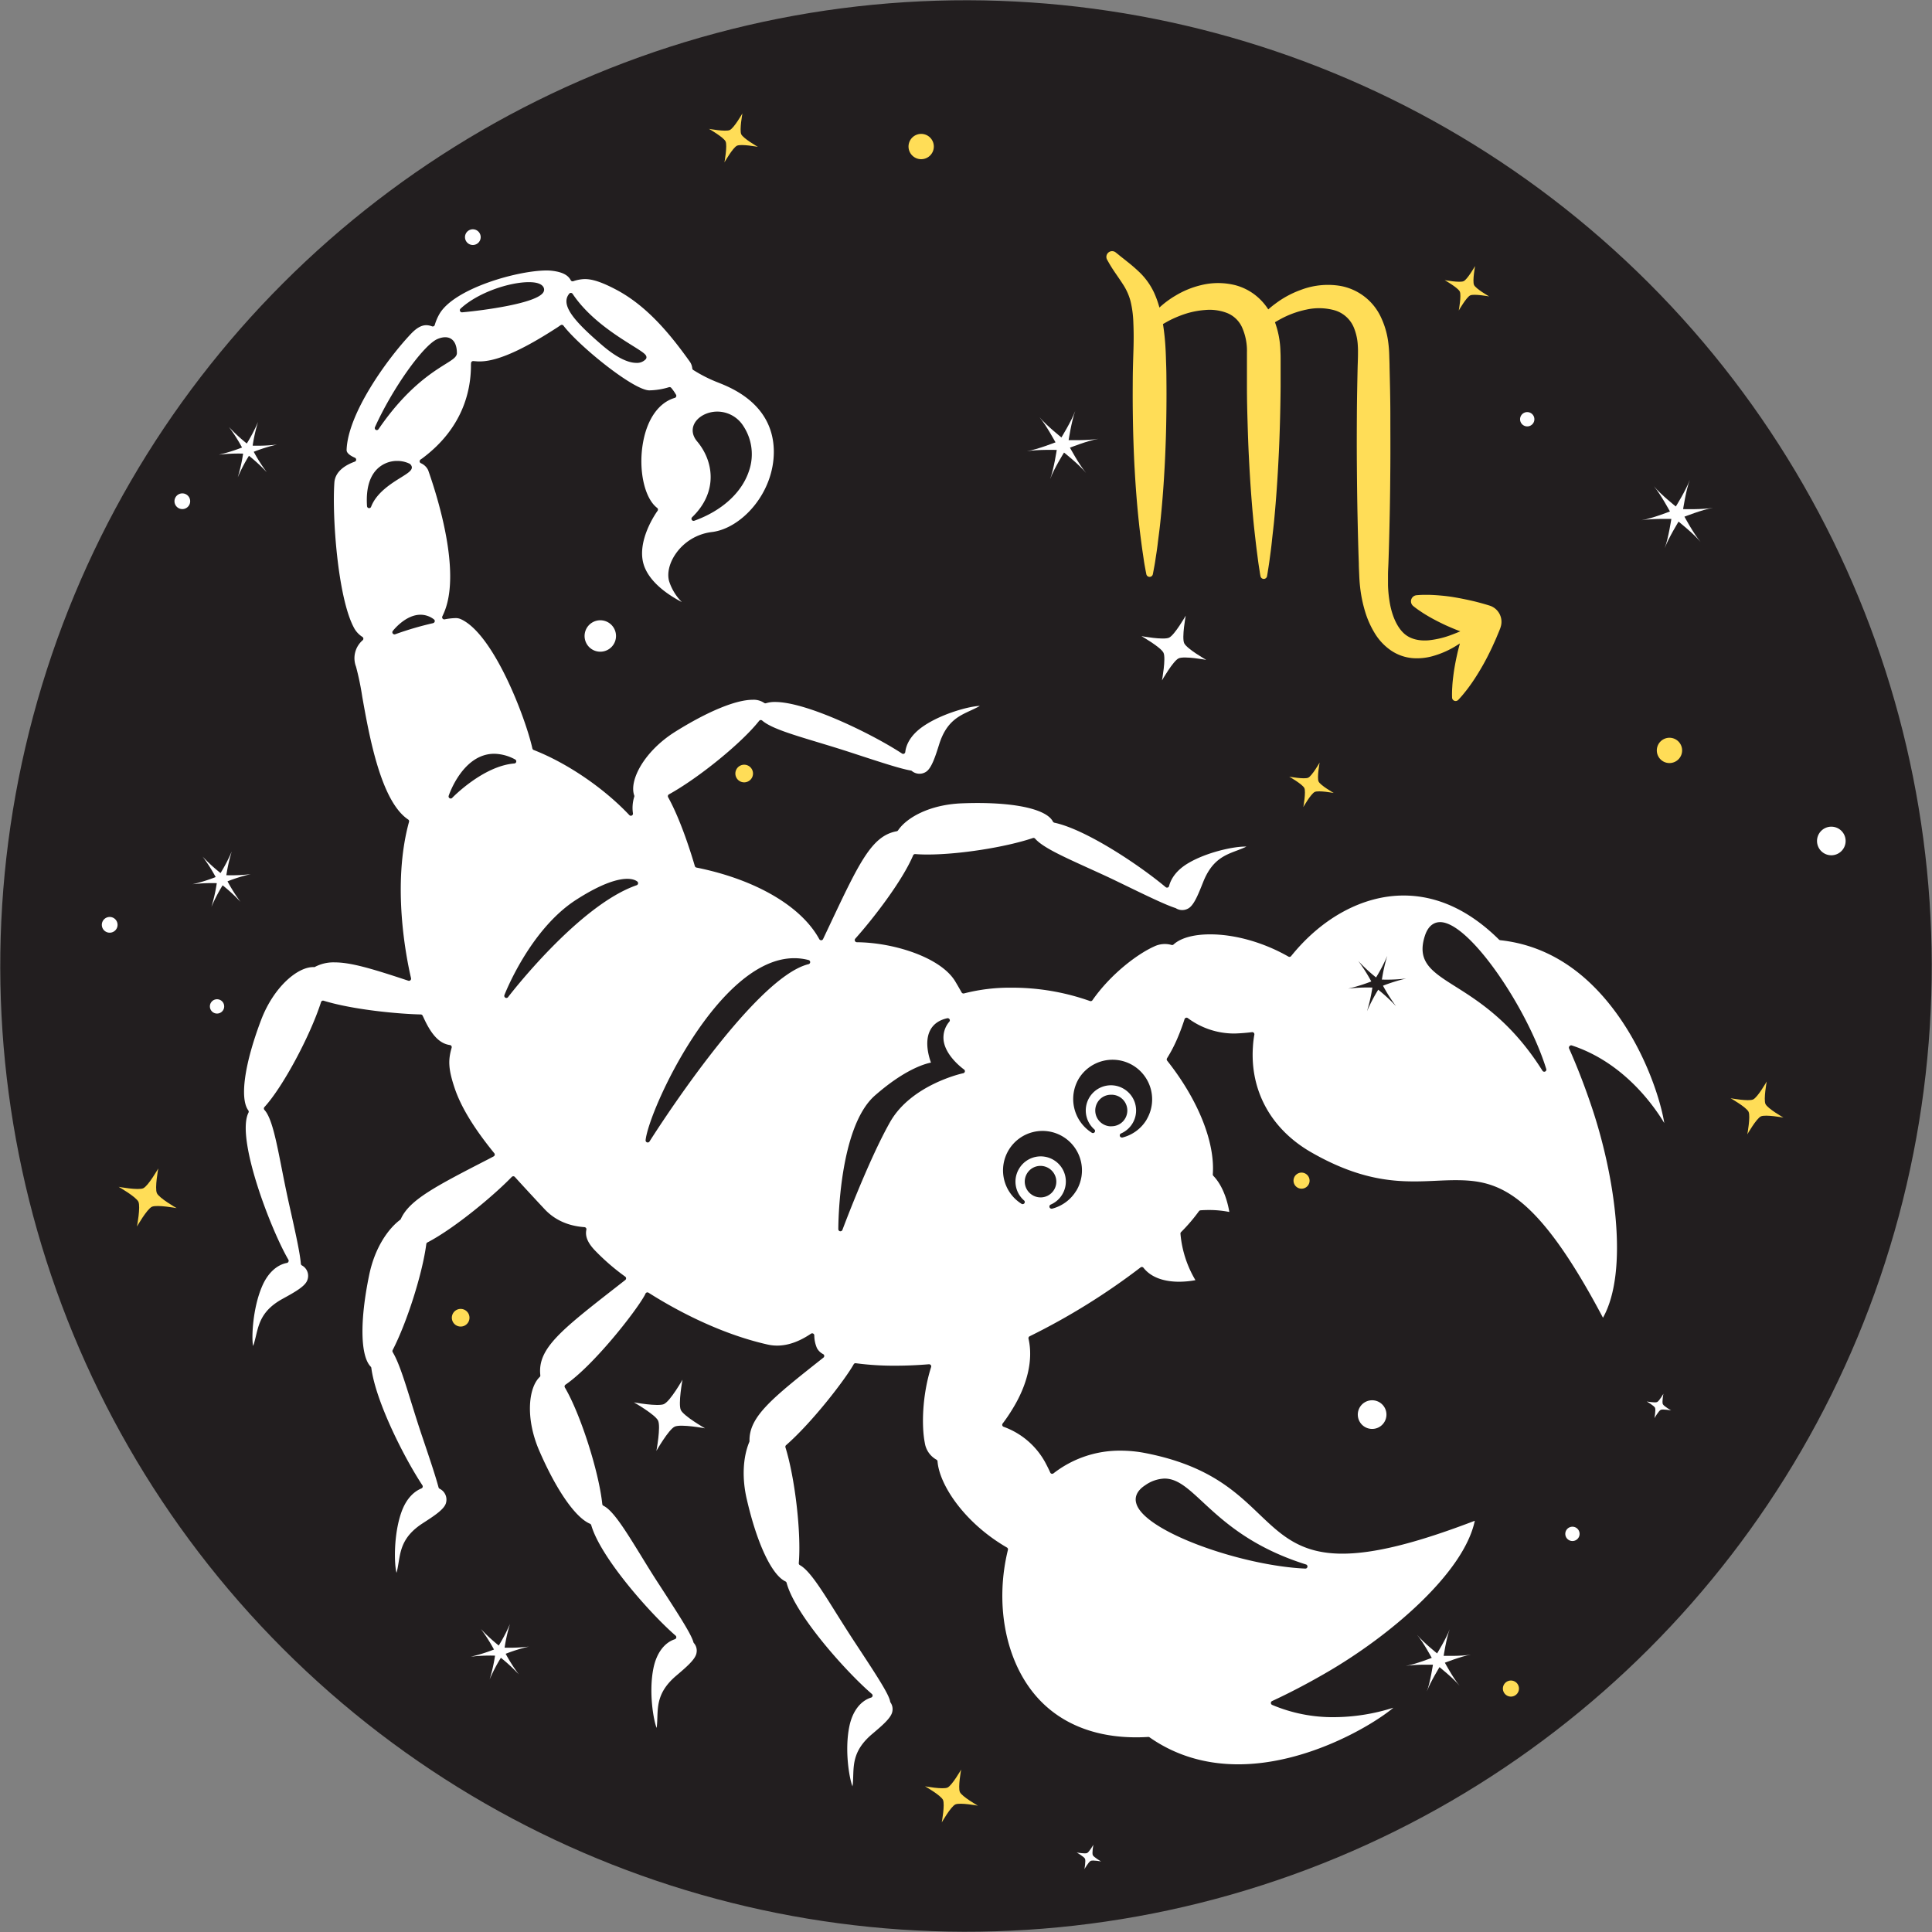 <svg xmlns="http://www.w3.org/2000/svg" viewBox="0 0 832.22 832.22"><rect x="0" y="0" width="832.22" height="832.22" fill="#808080" stroke="none"/><defs><style>.cls-1,.cls-6{fill:#221e1f;}.cls-2{fill:#FFDD57;}.cls-2,.cls-3,.cls-4,.cls-6{fill-rule:evenodd;}.cls-3{fill:#fff;}.cls-4,.cls-5{fill:#FFDD57;}</style></defs><title>Element 8</title><g id="Ebene_2" data-name="Ebene 2"><g id="Layer_3" data-name="Layer 3"><circle class="cls-1" cx="416.11" cy="416.11" r="415.99" transform="translate(-172.36 416.11) rotate(-45)"/><path class="cls-2" d="M724.25,325.12a5.45,5.45,0,1,0-7,3.24A5.46,5.46,0,0,0,724.25,325.12Z"/><path class="cls-2" d="M401.92,65a5.45,5.45,0,1,0-7,3.24A5.45,5.45,0,0,0,401.92,65Z"/><path class="cls-3" d="M286.1,604.79c-2.63,1.22-13.05-.72-13.05-.72s9.21,5.25,10.43,7.89-.73,13-.73,13,5.26-9.21,7.89-10.43,13.06.73,13.06.73-9.21-5.26-10.43-7.89.72-13.06.72-13.06-5.25,9.21-7.89,10.43Z"/><path class="cls-4" d="M61.76,511.83c-2.14,1-10.65-.59-10.65-.59s7.51,4.29,8.51,6.43S59,528.33,59,528.33s4.29-7.52,6.44-8.51,10.65.59,10.65.59-7.52-4.29-8.51-6.44.59-10.65.59-10.65-4.29,7.51-6.44,8.51Z"/><path class="cls-4" d="M314.39,56c-1.81.84-9-.49-9-.49s6.32,3.61,7.16,5.42-.49,9-.49,9,3.61-6.33,5.41-7.17,9,.5,9,.5-6.33-3.61-7.17-5.42.5-9,.5-9-3.61,6.32-5.42,7.16Z"/><path class="cls-3" d="M104.26,192.76a69.59,69.59,0,0,1-10,3.1,72.08,72.08,0,0,1,10.46-.46,69.62,69.62,0,0,1-2.31,10.22,71.06,71.06,0,0,1,4.83-9.29,69.24,69.24,0,0,1,7.69,7.11,70.25,70.25,0,0,1-5.63-8.83,69.59,69.59,0,0,1,10-3.1,72.17,72.17,0,0,1-10.47.46,70.47,70.47,0,0,1,2.32-10.22,69.36,69.36,0,0,1-4.84,9.29,70.46,70.46,0,0,1-7.68-7.11,72.32,72.32,0,0,1,5.63,8.83Z"/><path class="cls-3" d="M212.78,710.54a72.1,72.1,0,0,1-10,3.1,70.54,70.54,0,0,1,10.46-.46,70.47,70.47,0,0,1-2.32,10.22,70.44,70.44,0,0,1,4.84-9.3,71.81,71.81,0,0,1,7.69,7.12,70.08,70.08,0,0,1-5.63-8.84,71.62,71.62,0,0,1,10-3.1,70.57,70.57,0,0,1-10.46.46,70.16,70.16,0,0,1,2.32-10.21,71.35,71.35,0,0,1-4.84,9.29,71.81,71.81,0,0,1-7.69-7.12,70.08,70.08,0,0,1,5.63,8.84Z"/><path class="cls-3" d="M92.92,377.79a70.21,70.21,0,0,1-10,3.1,70.57,70.57,0,0,1,10.46-.46,71.35,71.35,0,0,1-2.31,10.22,70.86,70.86,0,0,1,4.83-9.3,71.81,71.81,0,0,1,7.69,7.12A71,71,0,0,1,98,379.64a69.75,69.75,0,0,1,10-3.1A70,70,0,0,1,97.5,377a70.45,70.45,0,0,1,2.32-10.21A69.36,69.36,0,0,1,95,376.07,70.19,70.19,0,0,1,87.29,369a70.25,70.25,0,0,1,5.63,8.83Z"/><path class="cls-3" d="M454.63,190.56c0-.05-7.53,3-12.32,3.81,4.79-.83,12.91-.53,12.89-.56s-1.18,8-2.86,12.57c1.68-4.56,6-11.44,6-11.44s6.35,5,9.47,8.76c-3.12-3.73-6.92-10.91-6.93-10.87s7.52-3,12.31-3.82c-4.79.83-12.91.53-12.88.57s1.18-8,2.85-12.58c-1.67,4.57-6,11.45-5.95,11.44s-6.35-5-9.46-8.76c3.11,3.73,6.91,10.92,6.93,10.88Z"/><path class="cls-3" d="M719.38,220.29s-7.53,3-12.31,3.81c4.78-.83,12.91-.53,12.88-.56s-1.18,8-2.85,12.57c1.67-4.56,6-11.44,5.95-11.43s6.34,5,9.46,8.75c-3.12-3.73-6.92-10.91-6.93-10.87s7.53-3,12.31-3.82c-4.78.84-12.9.54-12.88.57s1.18-8,2.86-12.57c-1.68,4.56-6,11.44-6,11.43s-6.35-5-9.47-8.75c3.12,3.73,6.92,10.91,6.93,10.87Z"/><path class="cls-3" d="M206.85,103.32a3.38,3.38,0,1,0-4.34,2A3.38,3.38,0,0,0,206.85,103.32Z"/><path class="cls-3" d="M81.71,217.08a3.38,3.38,0,1,0-4.34,2A3.37,3.37,0,0,0,81.71,217.08Z"/><path class="cls-3" d="M50.43,399.56a3.39,3.39,0,1,0-4.34,2A3.4,3.4,0,0,0,50.43,399.56Z"/><path class="cls-3" d="M264.93,276.31a6.77,6.77,0,1,0-8.69,4A6.78,6.78,0,0,0,264.93,276.31Z"/><path class="cls-2" d="M324.13,334.51a3.8,3.8,0,1,0-4.88,2.26A3.81,3.81,0,0,0,324.13,334.51Z"/><path class="cls-2" d="M202,568.93a3.8,3.8,0,1,0-4.87,2.26A3.79,3.79,0,0,0,202,568.93Z"/><path class="cls-3" d="M503.58,274.68c-2.4,1.11-11.89-.66-11.89-.66s8.39,4.79,9.5,7.18-.66,11.89-.66,11.89,4.78-8.38,7.18-9.5,11.89.66,11.89.66-8.39-4.78-9.5-7.18.66-11.88.66-11.88-4.79,8.38-7.18,9.49Z"/><path class="cls-4" d="M630.47,121.11c-1.65.77-8.17-.45-8.17-.45s5.76,3.29,6.52,4.94-.45,8.16-.45,8.16,3.29-5.76,4.94-6.52,8.16.45,8.16.45-5.76-3.29-6.52-4.93.45-8.17.45-8.17-3.29,5.76-4.93,6.52Z"/><path class="cls-4" d="M563.51,335c-1.65.76-8.17-.45-8.17-.45s5.76,3.29,6.52,4.93-.45,8.17-.45,8.17,3.29-5.76,4.94-6.52,8.16.45,8.16.45-5.76-3.29-6.52-4.94.45-8.16.45-8.16-3.29,5.76-4.93,6.52Z"/><path class="cls-4" d="M408.16,770c-2,.9-9.7-.54-9.7-.54s6.84,3.9,7.74,5.86-.53,9.7-.53,9.7,3.9-6.84,5.86-7.75,9.7.54,9.7.54-6.85-3.91-7.75-5.86.54-9.7.54-9.7-3.91,6.84-5.86,7.75Z"/><path class="cls-4" d="M755.16,473.6c-1.95.91-9.7-.53-9.7-.53s6.85,3.9,7.75,5.86-.54,9.69-.54,9.69,3.91-6.84,5.86-7.74,9.7.53,9.7.53-6.84-3.9-7.74-5.85.53-9.7.53-9.7-3.9,6.84-5.86,7.74Z"/><path class="cls-3" d="M616.73,714.13s-6.85,2.72-11.21,3.47c4.36-.75,11.76-.48,11.73-.51s-1.07,7.29-2.6,11.45c1.53-4.16,5.46-10.42,5.42-10.42s5.78,4.58,8.62,8c-2.84-3.4-6.3-9.94-6.31-9.9s6.85-2.72,11.21-3.48c-4.36.76-11.75.49-11.73.52s1.08-7.3,2.6-11.45c-1.52,4.15-5.46,10.42-5.42,10.41s-5.78-4.57-8.61-8c2.83,3.4,6.29,9.94,6.3,9.9Z"/><path class="cls-3" d="M680.24,661.76a3.08,3.08,0,1,0-4,1.84A3.08,3.08,0,0,0,680.24,661.76Z"/><path class="cls-3" d="M96.39,434.56a3.08,3.08,0,1,0-4,1.83A3.08,3.08,0,0,0,96.39,434.56Z"/><path class="cls-3" d="M660.76,181.64a3.08,3.08,0,1,0-4,1.83A3.08,3.08,0,0,0,660.76,181.64Z"/><path class="cls-3" d="M596.84,611.48a6.17,6.17,0,1,0-7.91,3.66A6.16,6.16,0,0,0,596.84,611.48Z"/><path class="cls-3" d="M794.64,364.37a6.16,6.16,0,1,0-7.91,3.67A6.17,6.17,0,0,0,794.64,364.37Z"/><path class="cls-2" d="M563.9,509.76a3.46,3.46,0,1,0-4.44,2.06A3.46,3.46,0,0,0,563.9,509.76Z"/><path class="cls-2" d="M654.09,728.55a3.46,3.46,0,1,0-4.44,2.06A3.47,3.47,0,0,0,654.09,728.55Z"/><path class="cls-3" d="M468.27,798.21c-.91.42-4.49-.25-4.49-.25s3.17,1.81,3.59,2.71-.25,4.49-.25,4.49,1.8-3.16,2.71-3.58,4.48.25,4.48.25-3.16-1.81-3.58-2.71.25-4.49.25-4.49-1.81,3.16-2.71,3.58Z"/><path class="cls-3" d="M713.81,603.94c-.9.42-4.48-.25-4.48-.25s3.16,1.81,3.58,2.71-.25,4.49-.25,4.49,1.81-3.17,2.71-3.59,4.49.25,4.49.25-3.17-1.8-3.59-2.71.25-4.48.25-4.48-1.8,3.16-2.71,3.58Z"/><path class="cls-3" d="M677,450.31c22.17,7.23,35.23,25.69,39.89,33.44-1.35-8.68-7.46-29.53-21.12-48-13.55-18.31-30.21-28.66-49.5-30.75a.93.93,0,0,1-.55-.25c-12.74-12.61-26.57-19-41.11-19-17.43,0-35.09,9.51-48.45,26.09a.91.91,0,0,1-1.16.22c-10.65-6.09-22.94-9.58-33.72-9.58-7.1,0-12.7,1.55-15.76,4.36a.91.91,0,0,1-.89.2,10.52,10.52,0,0,0-7.51.68c-7.3,3.29-18.73,11.93-26.55,23.15a.93.93,0,0,1-1.06.33,100.31,100.31,0,0,0-33.73-5.75,79,79,0,0,0-20.55,2.48.92.92,0,0,1-1-.43c-.81-1.44-1.7-3-2.78-4.8C405.2,412.38,385,406,369.1,405.87a.94.94,0,0,1-.83-.55.91.91,0,0,1,.16-1c7.38-8.23,20.11-24.57,24.91-35.87a.9.9,0,0,1,.91-.55c1.57.13,3.34.19,5.28.19,13.58,0,33.5-3.11,45.36-7.09a.89.89,0,0,1,1,.26c3.22,3.69,11.67,7.53,22.36,12.4,4.15,1.89,8.86,4,13.7,6.37l.24.11c11.92,5.79,19.8,9.61,24.13,11a.88.88,0,0,1,.2.09,5.17,5.17,0,0,0,5.24.14c2.46-1.25,4.35-6,6.34-11l.17-.42c3.77-9.51,9.2-11.56,14.46-13.54,1.08-.41,2.17-.82,3.25-1.3.38-.17.68-.32.92-.44l-.62,0c-5.11,0-16.35,2.43-24.19,7-5.73,3.3-7.79,7.26-8.51,10a.87.87,0,0,1-.6.64.92.92,0,0,1-.86-.17c-11.31-9.49-34.37-24.88-47.95-27.76a1,1,0,0,1-.62-.48c-2.55-5-14.68-8-32.46-8-2.2,0-4.48.05-6.78.14-14,.55-23.85,6.24-27.46,11.64a1,1,0,0,1-.6.39c-10.64,1.93-16,13.16-28.8,40.29l-2.91,6.15a.92.92,0,0,1-.8.52,1,1,0,0,1-.83-.48c-7.73-14.21-27.5-25.73-52.9-30.84a.92.92,0,0,1-.7-.63c-1.66-5.67-6.1-19.9-11.51-29.67a.91.91,0,0,1,.36-1.24C301,335.07,319.53,320,327,310.51a1,1,0,0,1,.63-.35,1,1,0,0,1,.69.22c3.67,3.21,12.53,5.89,23.75,9.28,4.39,1.33,9.37,2.83,14.53,4.52l.25.08c12.67,4.15,21.05,6.9,25.5,7.65a.88.88,0,0,1,.42.18,5.14,5.14,0,0,0,6.09.39c2.43-1.51,4.09-6.77,5.69-11.85,3.06-9.74,8.35-12.17,13.46-14.52,1.05-.48,2.12-1,3.17-1.53.37-.19.65-.36.88-.5-4.07.06-16.07,3.13-24.25,8.69-5.88,4-7.52,8.29-7.86,11.17a.93.93,0,0,1-.52.72.89.89,0,0,1-.88-.07c-12.13-8-40.77-22.21-54.67-22.21a12.48,12.48,0,0,0-3.89.53.88.88,0,0,1-.84-.14,8.07,8.07,0,0,0-5-1.33c-7.16,0-19.31,5-33.33,13.78-13.39,8.42-19.92,21-17.62,27.42a.86.86,0,0,1,0,.59,16,16,0,0,0-.55,7.13.91.91,0,0,1-1.56.75c-11-11.66-26.77-22.41-41.2-28.05a.94.94,0,0,1-.56-.65c-2.85-12.9-16.69-49.58-31-55.78a5.34,5.34,0,0,0-2.24-.38,28.14,28.14,0,0,0-4.54.53.91.91,0,0,1-1-1.3,31,31,0,0,0,1.23-2.89c6.31-17.27-2.93-47.44-7.19-59.61l-.17-.47a6.16,6.16,0,0,0-3.16-3,.93.93,0,0,1-.5-.77,1,1,0,0,1,.42-.81c.46-.29.93-.63,1.39-1,16.52-12.63,20.15-28.1,20.29-38.87,0-.6,0-1.17.05-1.69a.91.91,0,0,1,1-.83l1.94.14.85,0c9.52,0,23.42-8.22,33-14.4.56-.34,1-.66,1.48-1l.31-.2a.91.91,0,0,1,1.23.2c6.65,8.75,30.19,27.87,37,27.87a30.37,30.37,0,0,0,8.44-1.36.92.92,0,0,1,1,.31,20.38,20.38,0,0,1,2.08,3,.89.89,0,0,1,0,.78.85.85,0,0,1-.57.51c-6.85,2-11.83,9-13.67,19.18-2.11,11.64.55,24,6.06,28.2a.92.92,0,0,1,.19,1.27c-.11.13-10.14,13.87-5.4,24.7,3,6.94,10.64,11.89,15.85,14.6a22.53,22.53,0,0,1-5.48-9c-.93-3.35.06-7.65,2.66-11.52a22.15,22.15,0,0,1,15.83-9.65c12.63-1.55,26.7-16.73,26.62-34.72-.15-20.17-18-27.29-23.92-29.64a62.3,62.3,0,0,1-10.79-5.44.9.9,0,0,1-.42-.73,6.08,6.08,0,0,0-1.2-3.05c-8.13-11.36-18.32-24-32.08-31.08-5.76-3-9.76-4.3-13-4.3a16.55,16.55,0,0,0-5,.93.9.9,0,0,1-1.07-.44c-.84-1.56-2.54-3.44-8.23-4.08a19.34,19.34,0,0,0-2.15-.11c-12.62,0-40.22,7.85-46.33,19a21.59,21.59,0,0,0-1.86,4.45.91.91,0,0,1-1.2.61,6.94,6.94,0,0,0-2.46-.49c-2.1,0-4.22,1.2-6.66,3.79-10.44,11.06-27.18,34.43-27.66,50,0,1.43,1.91,2.58,3.55,3.29a.91.91,0,0,1,0,1.69c-3.84,1.38-8.49,4.07-8.82,9.08-1,14.6,1.45,49.4,8.41,62.42a10.45,10.45,0,0,0,3.67,4,.91.91,0,0,1,.13,1.42,10.21,10.21,0,0,0-2.88,11.4,119.25,119.25,0,0,1,2.69,13c3,16.84,8,45,19.77,52.84a.89.89,0,0,1,.37,1c-7.45,27.12-1.22,58.42.87,67.37a.92.92,0,0,1-1.18,1.07c-16.06-5.35-24.9-7.9-31.75-7.9a17.1,17.1,0,0,0-8.43,1.93.87.87,0,0,1-.48.11c-6.71-.3-17.18,8.22-22.73,22.73-7.18,18.92-9.3,33.88-5.52,39a.91.91,0,0,1,.07.95c-5.53,11,9.59,50.37,17.2,63.39a.89.89,0,0,1,0,.84.9.9,0,0,1-.66.52c-4.45.83-8.36,4.54-10.73,10.19-4,9.37-4.56,21.95-3.83,25.59.1-.27.22-.61.36-1,.34-1.13.61-2.26.88-3.39,1.31-5.48,2.67-11.15,11.59-16,5-2.75,9.54-5.27,10.5-7.9a5.1,5.1,0,0,0-2.33-6.44.89.89,0,0,1-.43-.71c-.35-4.53-2.19-12.89-5.17-26.16-1.18-5.34-2.2-10.48-3.09-15-2.39-12.11-4.27-21.67-7.42-25.1a.91.91,0,0,1,0-1.23c7.78-8.45,19.63-30.42,24.38-45.21a.89.89,0,0,1,1.13-.59c12.76,3.92,32.43,5.71,41.83,5.91a.91.91,0,0,1,.81.55l.21.43.25.52c3.41,7.46,6.89,11.07,11.28,11.68a.91.91,0,0,1,.64.4.94.94,0,0,1,.11.75c-1.44,5.06-1.6,8.76,1.25,17.27,2.71,8.15,8.31,17.36,17.11,28.17a.91.91,0,0,1,.19.76.89.89,0,0,1-.48.62l-2,1.06c-22.81,11.73-34.26,17.63-37.95,25.88a.9.9,0,0,1-.3.37C167.57,529,161.51,537,159,549.35c-4.06,19.68-3.79,34.76.7,39.36a.85.85,0,0,1,.25.52c1.92,14.62,14.24,38.82,22,50.57a.91.91,0,0,1,.11.77.92.92,0,0,1-.53.58c-2.71,1.12-6.43,3.85-8.73,10.54-3.31,9.63-3,22.23-2,25.79a10.37,10.37,0,0,0,.29-1.08c.25-1.14.43-2.28.62-3.41.91-5.57,1.85-11.33,10.42-16.86l.15-.1c4.65-3,9-5.83,9.79-8.49a5.2,5.2,0,0,0-2.7-6.25.93.93,0,0,1-.46-.57c-1.27-4.78-3.64-11.87-7.11-22.13-1.74-5.15-3.28-10.13-4.65-14.52-3-9.66-5.38-17.28-8-21.64a.94.94,0,0,1,0-.89c6.19-12,12.82-32.92,14.48-45.66a.89.89,0,0,1,.48-.69c11.82-6.14,29-20.59,36.33-28.23a1,1,0,0,1,.67-.28.89.89,0,0,1,.67.3c3.31,3.66,6.7,7.3,10,10.87l2.9,3.1c4.32,4.57,10.07,7.15,17.07,7.65a.92.92,0,0,1,.67.36.89.89,0,0,1,.16.74c-.6,2.77.53,5.56,3.56,8.79a95.75,95.75,0,0,0,13.18,11.43.9.9,0,0,1,.37.72.92.92,0,0,1-.35.73l-3.59,2.81c-24.24,18.92-34.28,26.76-33,38.23a.88.88,0,0,1-.28.75c-4.87,4.65-6.24,17.86-.11,31.9,7.39,17,15.54,28.67,21.8,31.31a1,1,0,0,1,.52.59c4.08,14.17,25.82,38.51,36.33,47.59a.9.9,0,0,1,.3.87.93.93,0,0,1-.61.69c-4.54,1.48-7.9,6-9.22,12.44-2.1,10.28,0,22.36,1.36,25.76a9,9,0,0,0,.13-1c.11-1.18.15-2.35.19-3.52.2-5.61.4-11.42,8.16-18,4.29-3.65,8.31-7.05,8.71-9.81a4.92,4.92,0,0,0-1.14-4.22.93.93,0,0,1-.19-.37c-.95-3.48-6-11.28-14.73-24.77-3-4.57-5.7-9-8.12-12.95-6.56-10.64-11.74-19-15.9-21.05a.88.88,0,0,1-.51-.72c-1.47-14.05-9.45-38.93-16.12-50.23a.91.91,0,0,1,.27-1.21c12.07-8.29,30.21-31.37,34.17-38.61l.15-.31c0-.09.09-.17.12-.26a.91.91,0,0,1,.57-.53.88.88,0,0,1,.77.1c9.79,6.23,29.48,17.42,51.34,22.33,5.83,1.31,12.09-.26,18.63-4.69a1,1,0,0,1,.51-.15.87.87,0,0,1,.42.1.89.89,0,0,1,.49.79,14,14,0,0,0,1.14,5.46,6.21,6.21,0,0,0,2.69,2.61.94.94,0,0,1,.46.72.92.92,0,0,1-.35.78c-22,17.39-32.07,25.33-31.85,35.93a.94.94,0,0,1-.07.37c-2.81,6.72-3.21,15.75-1.08,24.78,4.37,19,10.74,32.55,16.64,35.33a.91.91,0,0,1,.49.59c3.68,13.89,25.87,38.56,36.73,47.88a.91.91,0,0,1-.32,1.56c-4.65,1.45-8.08,6-9.39,12.48-2.1,10.29,0,22.39,1.37,25.79,0-.27.09-.6.13-1,.11-1.21.14-2.39.18-3.57.19-5.62.38-11.43,8.16-18,4.3-3.65,8.31-7,8.71-9.81a5,5,0,0,0-.8-3.77,1,1,0,0,1-.15-.37c-.51-3.18-5.93-11.42-14.91-25.07-3.1-4.7-5.87-9.12-8.31-13-6.44-10.31-11.53-18.45-15.68-20.73a.9.9,0,0,1-.47-.87c1.11-12.86-1.62-36.62-5.74-49.85a.91.91,0,0,1,.27-.95c11.6-10.17,25.64-28.6,29.12-34.84a.89.89,0,0,1,.92-.46,123.74,123.74,0,0,0,17,1.06c4.73,0,9.6-.21,14.49-.62a1,1,0,0,1,.79.34.93.93,0,0,1,.16.85c-3.89,12.23-4.14,25.49-2.73,32.64a10,10,0,0,0,5,7.26.92.92,0,0,1,.49.74c.74,10,11.47,26.45,29.9,37.12a.89.89,0,0,1,.42,1c-5.49,22.35-1.45,45.75,10.55,61.07,11,14.06,28.37,20.85,49.89,19.52a.84.84,0,0,1,.57.16c11,7.72,23.89,11.63,38.22,11.63,29.65,0,58.06-17,66.82-24.39a85.39,85.39,0,0,1-25.62,4.08A66.89,66.89,0,0,1,548,734.4a.94.94,0,0,1-.56-.83.93.93,0,0,1,.53-.84c7.23-3.34,14.89-7.33,22.75-11.87,28.13-16.16,59.88-43.39,64.56-65.78-25.23,9.66-43.39,14.17-57.06,14.17-18,0-26.24-7.9-35.79-17-10.27-9.83-21.91-21-48.91-26.3a55.53,55.53,0,0,0-10.73-1.07,46.39,46.39,0,0,0-29,9.78,1,1,0,0,1-.78.17.91.91,0,0,1-.61-.52c-.73-1.65-1.5-3.13-2.23-4.5a33.28,33.28,0,0,0-17.86-15.21.93.93,0,0,1-.56-.6.9.9,0,0,1,.15-.81A69.93,69.93,0,0,0,436.1,607c6.57-10.63,9-21.43,6.93-30.39a.91.91,0,0,1,.49-1,287.29,287.29,0,0,0,47.78-29.66.9.9,0,0,1,1.27.16c3.88,4.94,10.46,6,15.3,6a38.92,38.92,0,0,0,7.07-.67,46.86,46.86,0,0,1-6.45-20,.87.87,0,0,1,.26-.71,74.61,74.61,0,0,0,7.7-9,.93.93,0,0,1,.68-.38c1.19-.09,2.39-.13,3.59-.13a44.68,44.68,0,0,1,8.82.84c-.49-3-2.17-10.67-6.87-15.54a.91.91,0,0,1-.25-.7c1-13.83-6.33-32.12-19.65-48.92a.92.92,0,0,1-.06-1.05,61.65,61.65,0,0,0,4.54-8.76c1.1-2.58,2.11-5.3,3-8.08a.91.91,0,0,1,.59-.59.87.87,0,0,1,.82.13,33.39,33.39,0,0,0,19.62,6.64H532c2.51-.09,5-.29,7.31-.58a.89.89,0,0,1,.77.28.9.9,0,0,1,.24.78,43,43,0,0,0-.62,5.3c-1.25,18.88,7.82,35.37,24.89,45.26,19.33,11.16,33.43,12.67,44.67,12.67,3.28,0,6.41-.14,9.43-.28s5.58-.25,8.28-.25c18.23,0,34.52,4.39,63.52,59.25,11.22-20,5.25-61.39-5.28-92.05-2.87-8.43-6-16.48-9.31-23.91a.92.92,0,0,1,.16-1A.91.91,0,0,1,677,450.31ZM298.13,222.8c11.32-10.89,9.25-24.23,2.19-32.63-2-2.36-2.47-5-1.34-7.43,1.5-3.2,5.6-5.44,10-5.44a13.3,13.3,0,0,1,11.29,6.32,22,22,0,0,1,2.35,19.27c-3.08,9.34-11.66,17.15-23.54,21.42a1.12,1.12,0,0,1-.31.05.9.9,0,0,1-.63-1.56ZM245.2,126.51a.82.82,0,0,1,.75-.33.89.89,0,0,1,.71.4c7.09,10.62,18.72,17.89,25.66,22.24,4.42,2.76,6,3.78,6.13,4.9a1.23,1.23,0,0,1-.28,1,5.13,5.13,0,0,1-4.08,1.59c-2.72,0-7.51-1.36-14.94-7.8C247.56,138.54,241.18,131.38,245.2,126.51ZM198.34,133c7.58-7.08,21.2-11.46,29.48-11.46,3.24,0,5.32.68,6.18,2a2.15,2.15,0,0,1,.14,2.2c-2.41,4.91-26.15,8-35.1,8.8H199a.91.91,0,0,1-.62-1.58Zm-36.82,51c7.51-16.67,20.91-35.48,27-38,5.08-2.1,8.29.44,8.29,6.08,0,1.67-1.77,2.78-5,4.79-5.87,3.68-16.8,10.52-28.76,28a.94.94,0,0,1-.75.4.92.92,0,0,1-.45-.12A.91.91,0,0,1,161.52,184Zm-1.66,34.3a.92.92,0,0,1-.85.58h-.13a.91.91,0,0,1-.78-.84c-.48-7,.88-12.29,4.05-15.68a12.17,12.17,0,0,1,9-3.81,11.94,11.94,0,0,1,4.84,1,2.1,2.1,0,0,1,1.42,1.69c.08,1.45-1.74,2.59-4.76,4.48C168.5,208.29,162.16,212.26,159.86,218.28Zm26.73,50.12a139,139,0,0,0-16.34,4.79,1,1,0,0,1-.33.05.93.93,0,0,1-.73-.36.91.91,0,0,1,0-1.1c.22-.29,5.47-7,11.93-7a9.44,9.44,0,0,1,5.8,2,.89.89,0,0,1,.34.92A.92.92,0,0,1,186.59,268.4Zm8.21,75.27a.9.9,0,0,1-.66.28.88.88,0,0,1-.47-.13.9.9,0,0,1-.39-1.07c.24-.73,6.19-18.08,19.63-18.08a19.48,19.48,0,0,1,9,2.46.91.91,0,0,1,.46,1,.89.89,0,0,1-.82.72C208.11,329.93,194.93,343.53,194.8,343.67Zm79.45,37.62c-25.14,8.69-55.1,47.81-55.4,48.21a.9.9,0,0,1-.72.36.88.88,0,0,1-.44-.12.9.9,0,0,1-.41-1.12c.1-.28,10.94-28.34,31.07-41.16,11.51-7.38,18.22-8.92,21.82-8.92,3.1,0,4.3,1.11,4.43,1.24a.92.92,0,0,1-.35,1.51Zm74.06,34c-24.08,5.84-68.09,75.69-68.53,76.4a.91.91,0,0,1-.77.42.79.79,0,0,1-.3-.05.91.91,0,0,1-.61-.95c1.37-13,31.34-78.38,64-78.38a24.1,24.1,0,0,1,6.21.8.91.91,0,0,1,0,1.76Zm66.57,47c-.22,0-22.17,4.85-31.37,20.84-9.32,16.34-20.52,46.33-20.63,46.63a.92.92,0,0,1-.85.59h-.17a.92.92,0,0,1-.75-.9c0-1.78.18-43.77,15.69-57.5,12.52-11,21.16-13.65,24.22-14.25-.93-2.55-2.83-9-.39-13.82,1.36-2.71,3.84-4.49,7.37-5.28a.92.92,0,0,1,1,.4.9.9,0,0,1-.05,1.05,10.52,10.52,0,0,0-2.46,8.28c1,6.86,8.68,12.27,8.76,12.33a.92.92,0,0,1,.37.93A.94.94,0,0,1,414.88,462.31Zm78.51,177.41a15.28,15.28,0,0,1,8.23-2.82c5.58,0,10.1,4.2,16.36,10,8.91,8.28,21.1,19.62,44.58,27a.91.91,0,0,1-.27,1.78h0c-27.27-1.18-69.54-15.93-72.84-28.13C488.85,645.52,489.09,642.48,493.39,639.72ZM448.22,515.78a6.66,6.66,0,0,1-3.52-1,6.77,6.77,0,0,1,3.53-12.57,6.86,6.86,0,0,1,6.59,5.18,6.78,6.78,0,0,1-6.6,8.4Zm15.37-2.85a17.16,17.16,0,0,1-10.42,7.72l-.23,0a.92.92,0,0,1-.38-1.75A10.83,10.83,0,1,0,439,503.38a10.74,10.74,0,0,0,2.11,13.71.9.9,0,0,1,.14,1.23.92.92,0,0,1-1.21.24,17,17,0,1,1,23.58-5.63Zm14.94-27.76a6.7,6.7,0,0,1-3.47-1,6.81,6.81,0,0,1-2.3-9.32,6.7,6.7,0,0,1,5.79-3.28,6.79,6.79,0,1,1,0,13.57Zm15.36-2.85A16.91,16.91,0,0,1,483.46,490l-.22,0a.92.92,0,0,1-.37-1.75,10.81,10.81,0,0,0,1.29-19.17,10.66,10.66,0,0,0-5.59-1.59,10.85,10.85,0,0,0-7.18,19,.89.89,0,0,1,.13,1.22.91.91,0,0,1-1.21.23,17.19,17.19,0,0,1-5.57-23.39,17.06,17.06,0,0,1,29.15,17.73Zm171.68-20.75a1,1,0,0,1-.37.08.9.9,0,0,1-.78-.43C651.32,440.4,637.26,431.47,627,425s-16.86-10.7-13.21-21.94c1.58-4.83,4.44-5.85,6.56-5.85,12.63,0,37.65,37.16,45.72,63.31A.9.9,0,0,1,665.57,461.57Z"/><path class="cls-5" d="M641.61,260.85c-2.5-.77-5-1.47-7.58-2.06s-5.13-1.1-7.73-1.54-5.26-.71-7.94-.89c-1.34-.08-2.69-.15-4.06-.13a38.82,38.82,0,0,0-4.15.17,2.66,2.66,0,0,0-1.76.94,2.62,2.62,0,0,0,.35,3.7,39.7,39.7,0,0,0,3.36,2.44c1.13.78,2.29,1.47,3.45,2.15,2.33,1.34,4.7,2.54,7.1,3.66,2.11.95,4.23,1.85,6.39,2.66-1,.42-2.08.86-3.3,1.32a39.32,39.32,0,0,1-10.2,2.53c-3.85.36-7.88-.34-10.72-2.9s-4.93-7-6-12.36a54.09,54.09,0,0,1-.93-8.45c0-1.48,0-2.81,0-4.44s.12-3.33.18-5c.25-6.74.41-13.71.56-20.8s.22-14.28.27-21.47,0-14.39,0-21.48-.18-14-.34-20.8c0-1.68-.09-3.36-.13-5a52.14,52.14,0,0,0-.43-5.61,35.62,35.62,0,0,0-3.28-11.11,23.93,23.93,0,0,0-17.47-13.24,32.71,32.71,0,0,0-17,1.77,41.63,41.63,0,0,0-10.93,5.94,37.55,37.55,0,0,0-3,2.43,25,25,0,0,0-5.88-6.38,24.13,24.13,0,0,0-8.11-4,30.45,30.45,0,0,0-15-.06,38.65,38.65,0,0,0-10.9,4.46,40.2,40.2,0,0,0-7,5.18,42.43,42.43,0,0,0-2.37-6.55,29.58,29.58,0,0,0-6.21-8.65,68.58,68.58,0,0,0-5.54-4.77c-1.47-1.21-2.64-2.06-3.46-2.78l-1.26-1a2.47,2.47,0,0,0-3.7,3.13l.8,1.41c.5.88,1.37,2.31,2.52,4s2.49,3.59,3.8,5.65A24.65,24.65,0,0,1,487,129.8a45,45,0,0,1,1.2,9.28c.16,3.51.17,7.31.05,11.32s-.27,8.39-.3,12.71-.05,8.8,0,13.24.13,8.87.27,13.24.31,8.67.56,12.83c.46,8.31,1.1,16.08,1.82,22.73.34,3.33.75,6.38,1.1,9.08s.73,5.06,1,7,.6,3.46.77,4.5l.32,1.6a1.43,1.43,0,0,0,2.81,0l.31-1.6c.17-1,.5-2.56.78-4.5s.69-4.3,1-7,.76-5.75,1.1-9.08c.71-6.65,1.36-14.42,1.81-22.73.25-4.16.42-8.46.57-12.83s.22-8.8.27-13.24.05-8.87,0-13.24c0-2.18-.05-4.35-.13-6.49s-.11-4.28-.25-6.45a101,101,0,0,0-1.1-10.58c.72-.42,1.55-.88,2.52-1.42a48.51,48.51,0,0,1,6.78-2.87,36.63,36.63,0,0,1,8.93-1.77,20.9,20.9,0,0,1,9.38,1.3,12,12,0,0,1,6.37,6,24.82,24.82,0,0,1,2.19,10.91v15c0,5.09.12,10.18.27,15.2s.31,9.95.56,14.73c.46,9.55,1.1,18.46,1.81,26.1.34,3.82.76,7.33,1.11,10.43s.72,5.81,1,8,.6,4,.77,5.18.32,1.83.32,1.83a1.43,1.43,0,0,0,2.81,0l.31-1.83c.17-1.2.49-2.95.78-5.18s.69-4.93,1-8,.77-6.61,1.11-10.43c.71-7.64,1.35-16.55,1.81-26.1.25-4.78.42-9.72.56-14.73s.23-10.11.28-15.2q0-3.83,0-7.64c0-1.26,0-2.53,0-3.79s0-2.4-.08-3.95a39,39,0,0,0-2.35-12.55c1.06-.64,2.33-1.36,3.82-2.11a40.77,40.77,0,0,1,9.72-3.34,25.08,25.08,0,0,1,12.1.29,12.88,12.88,0,0,1,8.55,8,23.27,23.27,0,0,1,1.49,7.21c.11,1.36.08,2.68.07,4.22s-.09,3.33-.14,5c-.15,6.75-.29,13.72-.33,20.8s-.06,14.28,0,21.48.13,14.39.28,21.47.31,14.06.56,20.8c0,1.69.11,3.36.17,5s.19,3.63.4,5.39A58.55,58.55,0,0,0,588,263.35a39.77,39.77,0,0,0,4.23,9.49,24.11,24.11,0,0,0,7.21,7.53,19.48,19.48,0,0,0,9.25,3.14,25,25,0,0,0,8.15-.8,39.23,39.23,0,0,0,11.15-5c.32-.18.58-.36.87-.55-.46,1.69-.9,3.38-1.27,5.1-.65,2.93-1.2,5.9-1.57,8.93-.19,1.52-.36,3-.44,4.6a46.39,46.39,0,0,0-.09,4.73,1.52,1.52,0,0,0,.45,1,1.54,1.54,0,0,0,2.17,0,46.52,46.52,0,0,0,3.09-3.58c1-1.21,1.88-2.46,2.76-3.71,1.74-2.51,3.32-5.08,4.8-7.69s2.82-5.28,4.1-8c.6-1.36,1.25-2.7,1.81-4.07s1.17-2.73,1.68-4.13l0-.08.12-.35A7.32,7.32,0,0,0,641.61,260.85Z"/><path class="cls-6" d="M590.69,422.76a72.42,72.42,0,0,1-10,3.1,69.22,69.22,0,0,1,10.47-.46,71.62,71.62,0,0,1-2.32,10.21,70.05,70.05,0,0,1,4.84-9.29,72.1,72.1,0,0,1,7.68,7.12,71.34,71.34,0,0,1-5.63-8.84,72.42,72.42,0,0,1,10-3.1,70.66,70.66,0,0,1-10.47.46,71.94,71.94,0,0,1,2.32-10.22,72.18,72.18,0,0,1-4.83,9.3,70.82,70.82,0,0,1-7.69-7.12,70.08,70.08,0,0,1,5.63,8.84Z"/></g></g></svg>
